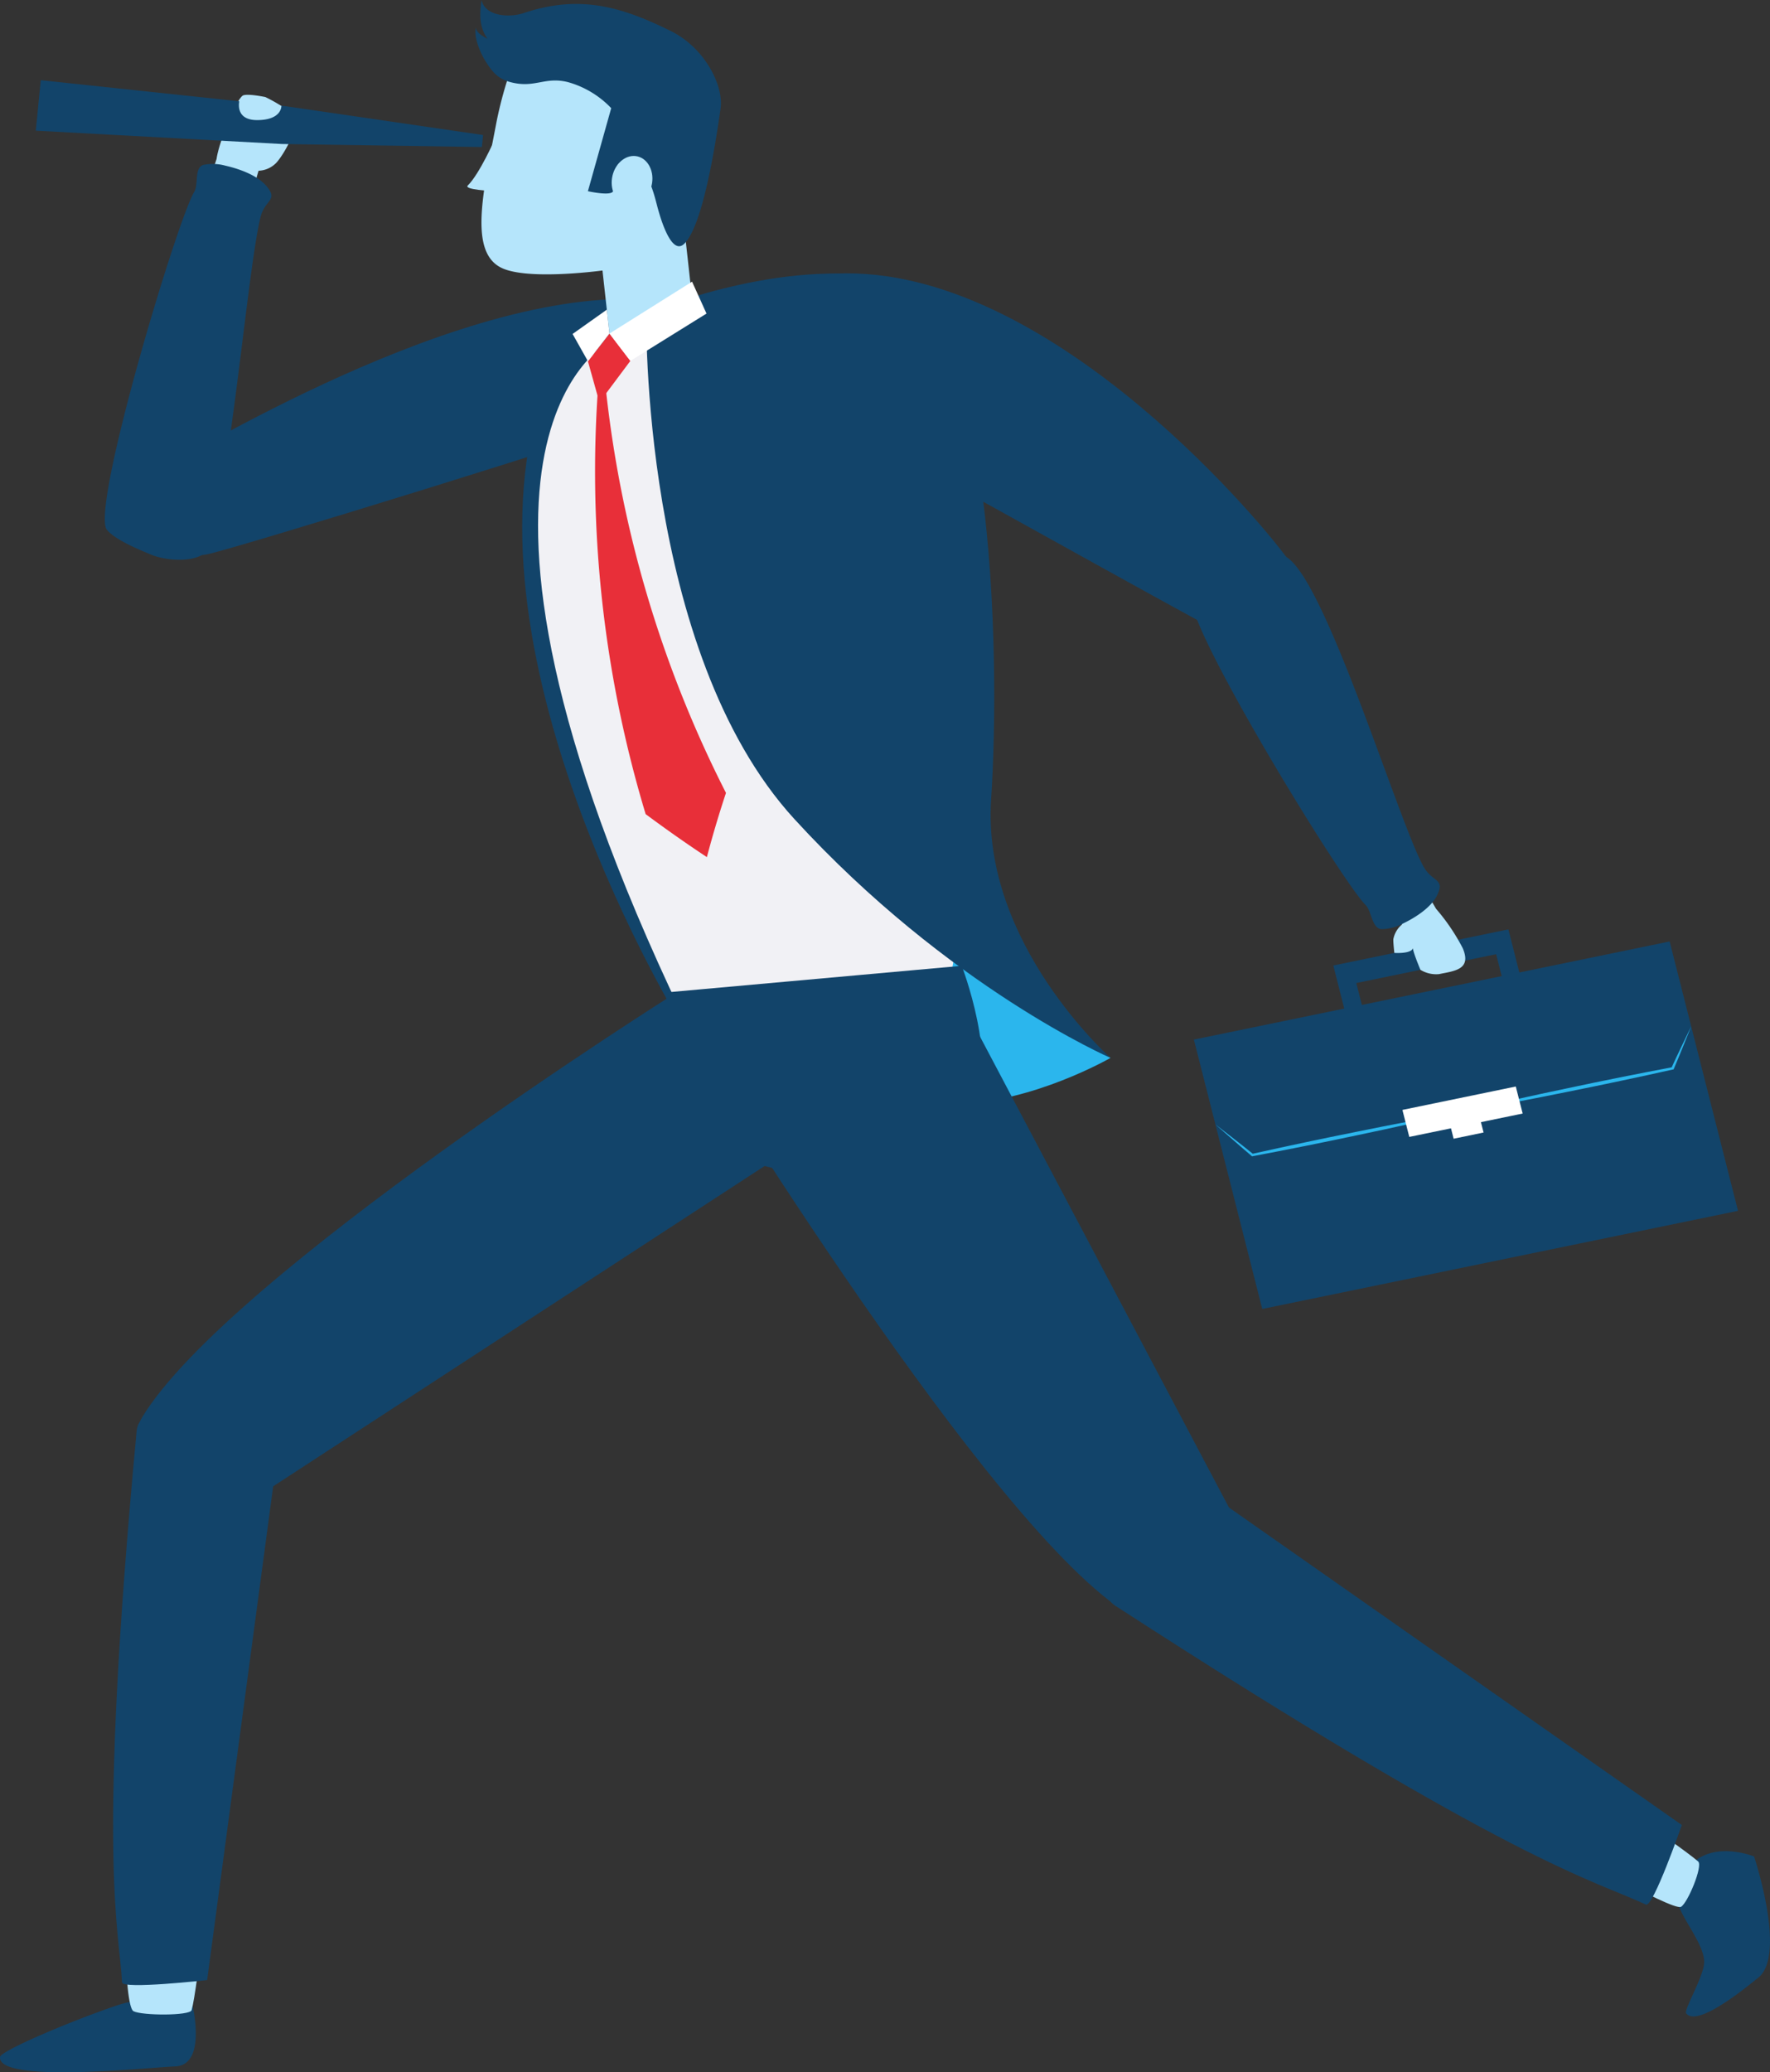 <svg xmlns="http://www.w3.org/2000/svg" width="379.099" height="443.601" viewBox="0 0 379.099 443.601">
    <rect x="0" y="0" width="379.099" height="443.601" fill="#333333" stroke="none"/>
    <defs>
        <style>
            .cls-1{fill:#b5e5fb}.cls-2{fill:#12446a}.cls-3{fill:#2bb6ed}.cls-5{fill:#e82f39}.cls-6{fill:#fff}
        </style>
    </defs>
    <g id="Group_1359" data-name="Group 1359" transform="translate(548.149 -373.894)">
        <g id="Group_1341" data-name="Group 1341">
            <path id="Path_2567" d="M-496.058 394.31c-1.311.489-5.235 9.993-5.7 13.587l-3.881 11.824 10.259.218s2.534-9.49 2.625-9.494a5.571 5.571 0 0 0 3.511-1.439c1.313-1.079 6.041-8.625 3.639-10.81a31.942 31.942 0 0 0-5.708-3.525s-3.646-.771-4.745-.361z" class="cls-1" data-name="Path 2567"/>
            <path id="Path_2568" d="M-399.567 439.677c-38.415-10.536-102.956 28.811-113.161 33.954-11.473 5.775-6.276 21.657 8.921 18.929 4.851-.878 88.935-26.739 93.019-29.046" class="cls-2" data-name="Path 2568"/>
            <path id="Path_2569" d="M-503.416 490.964c4.7-14.629 8.416-60.364 11.106-70.735.943-3.617 3.847-3.423 1.221-6.517-1.919-2.26-5.7-3.654-8.785-4.352a10.19 10.19 0 0 0-4.76-.161c-1.945.674-.971 4.211-1.906 5.75-3.671 6.047-22.313 68.089-18.7 72.376 1.82 2.158 6.787 4.187 9.413 5.287 3.976 1.646 11.327 1.734 12.411-1.648z" class="cls-2" data-name="Path 2569"/>
        </g>
        <path id="Path_2570" d="M-444.939 405.37l.254-2.571L-487 396.63l-52.42-5.566-1.063 10.8 52.687 2.855z" class="cls-2" data-name="Path 2570"/>
        <path id="Path_2571" d="M-487.884 396.558s.161 3-5.1 3.045-3.811-4.52-3.811-4.52a21.169 21.169 0 0 1 8.911 1.475z" class="cls-1" data-name="Path 2571"/>
        <path id="Path_2572" d="M-417.3 448.129s-1.007 10.579 8.464 9.725c10.084-.907 9.887-11.376 9.887-11.376l-2.739-24.7-18.349 1.651z" class="cls-1" data-name="Path 2572"/>
        <path id="Path_2573" d="M-310.306 600.359s-16.589 9.543-32.672 9.778c-21.1.31-17.344-34.048-17.344-34.048s13.364-5.178 18.971-.754 31.045 25.024 31.045 25.024z" class="cls-3" data-name="Path 2573"/>
        <path id="Path_2574" fill="#f1f1f5" d="M-402.234 590.515l57.327-5.158s24.9-135.9-15.3-151.178c-7.222-2.743-68.168 7.152-71.221 27.4-10.182 67.685 29.194 128.936 29.194 128.936z" data-name="Path 2574"/>
        <path id="Path_2575" d="M-409.726 440.971s-1.367 72.151 31.726 108.265 67.7 51.122 67.7 51.122-27.638-24.5-25.573-55.329.679-108.2-24.066-111.915c-23.185-3.481-49.787 7.857-49.787 7.857z" class="cls-2" data-name="Path 2575"/>
        <path id="Path_2576" d="M-402.158 593.283s-48.082-78.018-30.135-134.4c1.478-4.647 4.188-11 14.86-11.966-.173.174-43.465 21.107 15.535 144.5z" class="cls-2" data-name="Path 2576"/>
        <path id="Path_2577" d="M-417.612 445.3l4.473 5.85-6.631 8.871-2.454-8.791z" class="cls-5" data-name="Path 2577"/>
        <path id="Path_2578" d="M-418.467 456.457a249.264 249.264 0 0 0 25.809 87.171q-2.241 6.746-4.092 13.746-6.637-4.386-13.115-9.206a253.682 253.682 0 0 1-10.122-92.3c.508.201 1.018.395 1.52.589z" class="cls-5" data-name="Path 2578"/>
        <path id="Path_2579" d="M-339.7 610.821c-3.584 6.251-21.609 14.239-29.383 14.936-7.642.688-29.6-5.256-32.281-10.467-1.833-3.545-3.78-28.978-3.78-28.978l62.979-5.668s7.948 20.631 2.465 30.177z" class="cls-2" data-name="Path 2579"/>
        <g id="Group_1344" data-name="Group 1344">
            <g id="Group_1342" data-name="Group 1342">
                <path id="Path_2580" d="M-506.942 803.083s3.156 12.835-3.633 13.156-38.058 3.629-37.568-2c.1-1.3 14.856-7.606 25.1-11.074a26.216 26.216 0 0 1 16.101-.082z" class="cls-2" data-name="Path 2580"/>
            </g>
            <g id="Group_1343" data-name="Group 1343">
                <path id="Path_2581" d="M-520.055 768.273c-1.9 7.7-1.639 35.025.491 36.151 1.817.952 12.1 1.006 12.455-.221 1.32-4.6 4.306-33.877 4.306-33.877s.069-5.973-5.609-7.107c-8.322-1.667-10.861 1.866-11.643 5.054z" class="cls-1" data-name="Path 2581"/>
            </g>
            <path id="Path_2582" d="M-403.52 586.509s-95.792 60.3-114.209 90.824c-5.75 9.523 15.759 22.171 16.311 22.406l123.96-80.754z" class="cls-2" data-name="Path 2582"/>
            <path id="Path_2583" d="M-518.878 680.159c-8.622 91.843-3.706 106.813-3.13 118.1.083 1.539 18.227-.5 18.227-.5l14.52-108.546s-3.561-12.931-11.7-13.616c-9.915-.849-17.47-.226-17.917 4.562z" class="cls-2" data-name="Path 2583"/>
        </g>
        <g id="Group_1349" data-name="Group 1349">
            <g id="Group_1347" data-name="Group 1347">
                <g id="Group_1346" data-name="Group 1346">
                    <g id="Group_1345" data-name="Group 1345">
                        <path id="Path_2584" d="M-185.735 772.808c5.029-4.876 13.274-1.506 13.274-1.506s7.011 20.978.932 25.922c-6.734 5.491-13.549 10.067-15.472 7.671-.582-.728 3.8-7.916 3.858-10.951s-3.28-7.567-4.679-10.352c-3.744-7.451-1.504-7.306 2.087-10.784z" class="cls-2" data-name="Path 2584"/>
                    </g>
                </g>
            </g>
            <g id="Group_1348" data-name="Group 1348">
                <path id="Path_2585" d="M-222.66 762.878c6.741 5.632 32.819 20.229 34.554 19.2 1.474-.883 4.723-8.763 3.669-9.7-3.964-3.509-30.892-21.663-30.892-21.663s-5.666-3.292-8.511.466c-4.179 5.501-1.614 9.366 1.18 11.697z" class="cls-1" data-name="Path 2585"/>
            </g>
            <path id="Path_2586" d="M-402.158 593.283s61.66 101.582 92.838 124.183c9.731 7.06 28.34-12.259 28.653-12.8l-58.412-110.438s-5.371-3.384-14.823-.535c-16.029 4.818-48.256-.41-48.256-.41z" class="cls-2" data-name="Path 2586"/>
            <path id="Path_2587" d="M-309.246 717.649c85.572 55.437 102.355 58.654 113.608 63.953 1.534.726 7.7-17.038 7.7-17.038l-99.187-69.5s-14.19-3.408-18.517 3.728c-5.271 8.691-8.058 15.972-3.604 18.857z" class="cls-2" data-name="Path 2587"/>
        </g>
        <path id="Path_2588" d="M-413.138 451.149l16.309-10.13-3.094-6.827-17.688 11.108z" class="cls-6" data-name="Path 2588"/>
        <path id="Path_2589" d="M-422.223 451.23l4.613-5.93-.567-5.117-7.337 5.2z" class="cls-6" data-name="Path 2589"/>
        <g id="Group_1350" data-name="Group 1350">
            <path id="Path_2590" d="M-441.724 399.589c-2.867 15.109-6.344 28.739 1.464 31.856 6.191 2.471 21.671.289 21.671.289s12.382-1.745 16.812-16.53 2.6-28.515-9.972-31.57c-10.891-2.651-22.1-5.2-27.074 5.374a85 85 0 0 0-2.901 10.581z" class="cls-1" data-name="Path 2590"/>
            <path id="Path_2591" d="M-444.252 386.84c-.073-.117-.141-.231-.208-.349-.977-1.733-2.207-4.649-1.766-6.676.1 1.093 1.526 1.874 2.483 2.379-1.837-2.608-1.669-5.35-1.28-8.3.791 3.574 6.083 3.8 9.042 2.8 11.86-3.991 20.838-1.449 31.576 3.878 7.218 3.59 11.292 11.648 10.588 16.57-1.116 7.837-3.8 25.018-7.765 28.921-2.9 2.849-5.364-6.4-5.759-7.873-.854-3.188-2.385-10.336-7.615-9.566-1.974.29-1.2 4.633-1.891 6.214-.478 1.089-5.384-.015-5.384-.015l4.991-17.776a20.337 20.337 0 0 0-9.281-5.578c-4.978-1.23-7.04 1.365-12.215.03-2.857-.731-4.064-2.325-5.516-4.659z" class="cls-2" data-name="Path 2591"/>
            <path id="Path_2592" d="M-417.068 412.027c-.438 2.9 1.13 5.487 3.5 5.777s4.643-1.827 5.08-4.726-1.134-5.487-3.5-5.773-4.646 1.826-5.08 4.722z" class="cls-1" data-name="Path 2592"/>
            <path id="Path_2593" d="M-442.135 403.624s-3.3 7.5-5.829 9.982c-.924.9 5.269 1.179 5.269 1.179z" class="cls-1" data-name="Path 2593"/>
        </g>
        <g id="Group_1355" data-name="Group 1355">
            <path id="Path_2602" d="M-175.9 633.093l-14.644-57.665-101.9 21.008L-277.8 654.1z" class="cls-2" data-name="Path 2602"/>
            <path id="Path_2594" d="M-225.082 572.842l5.714 22.509-3.779.779-4.562-17.974-29.945 6.174 4.564 17.974-3.773.777-5.716-22.507z" class="cls-2" data-name="Path 2594"/>
            <g id="Group_1352" data-name="Group 1352">
                <g id="Group_1351" data-name="Group 1351">
                    <path id="Path_2595" d="M-185.929 593.6c-1.42 2.965-2.875 5.918-4.238 8.9l.2-.153q-11.3 2.13-22.528 4.52-11.244 2.344-22.407 5 11.34-1.971 22.591-4.273 11.267-2.256 22.469-4.755l.147-.033.051-.12c1.287-3.007 2.485-6.053 3.715-9.086z" class="cls-3" data-name="Path 2595"/>
                </g>
            </g>
            <g id="Group_1354" data-name="Group 1354">
                <g id="Group_1353" data-name="Group 1353">
                    <path id="Path_2596" d="M-287.826 614.6c2.573 2.25 5.121 4.526 7.737 6.735l.1.088.149-.026q11.3-2.133 22.527-4.522 11.244-2.344 22.4-5-11.337 1.971-22.589 4.275-11.259 2.25-22.465 4.75l.252.061c-2.663-2.161-5.401-4.244-8.111-6.361z" class="cls-3" data-name="Path 2596"/>
                </g>
            </g>
            <path id="Path_2597" d="M-246.309 617.269l24.284-5.005-1.472-5.785-24.282 5.01z" class="cls-6" data-name="Path 2597"/>
            <path id="Path_2598" d="M-230.4 616.329l-1.732-6.84-6.418 1.326 1.739 6.841z" class="cls-6" data-name="Path 2598"/>
        </g>
        <g id="Group_1356" data-name="Group 1356">
            <path id="Path_2599" d="M-249.508 577.881s-.259-2.28-.215-2.942a5.433 5.433 0 0 1 1.88-3.165c.057-.055-4.745-7.3-4.745-7.3l6.49-5.456 5.527 9.423a43.073 43.073 0 0 1 5.712 8.429c1.967 4.612-1.793 4.867-5.092 5.552a6.441 6.441 0 0 1-3.973-.926s-1.737-4.128-1.578-4.653c-.387 1.298-4.006 1.038-4.006 1.038z" class="cls-1" data-name="Path 2599"/>
            <path id="Path_2600" d="M-371.232 432.593c45.413-3.793 92.121 51.724 98.559 60.52 5.1 6.969-.533 22.382-14.321 16.009-4.406-2.035-77.993-43.208-85.555-47.082" class="cls-2" data-name="Path 2600"/>
            <path id="Path_2601" d="M-272.673 493.114c8.5 4.917 24.089 56.831 29.442 66.33 1.867 3.312 4.636 2.5 2.9 6.069-1.268 2.6-4.566 4.763-7.388 6.106a9.961 9.961 0 0 1-4.582 1.175c-2.067-.237-2.054-3.881-3.371-5.176-5.158-5.086-39.625-61.368-37.241-66.3 1.2-2.487 5.486-5.527 7.749-7.152 3.424-2.448 9.198-2.954 12.491-1.052z" class="cls-2" data-name="Path 2601"/>
        </g>
    </g>
</svg>
